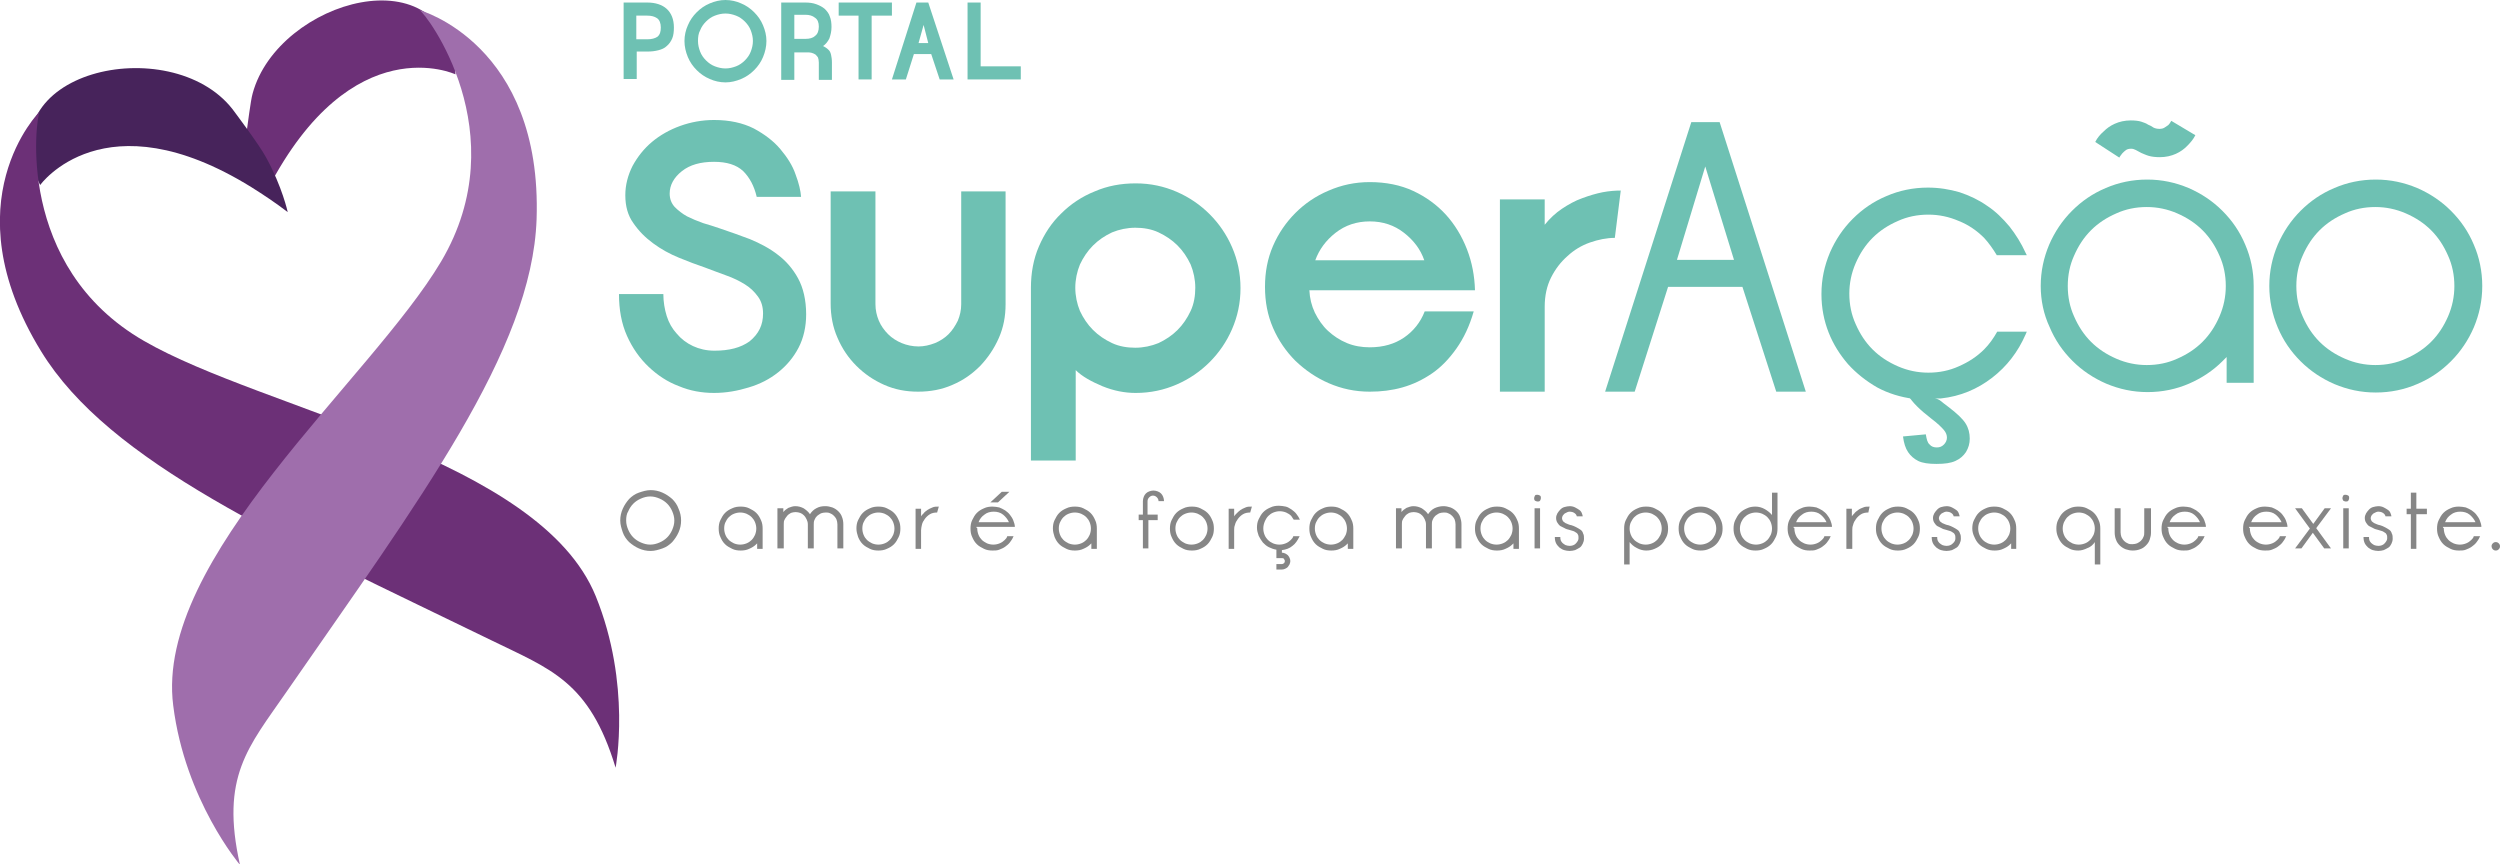<?xml version="1.0" encoding="utf-8"?>
<!-- Generator: Adobe Illustrator 21.0.0, SVG Export Plug-In . SVG Version: 6.00 Build 0)  -->
<svg version="1.1" id="Layer_1" xmlns="http://www.w3.org/2000/svg" xmlns:xlink="http://www.w3.org/1999/xlink" x="0px" y="0px"
	 width="591.7px" height="204.6px" viewBox="0 0 591.7 204.6" style="enable-background:new 0 0 591.7 204.6;" xml:space="preserve"
	>
<style type="text/css">
	.st0{fill:#6EC1B3;}
	.st1{fill:#6C3077;}
	.st2{fill:#47235B;}
	.st3{fill:#9F6EAC;}
	.st4{fill:#868686;}
</style>
<g id="XMLID_3_">
	<g id="XMLID_266_">
		<path id="XMLID_267_" class="st0" d="M147.5,0.6h5.7c1.9,0,3.5,0.5,4.6,1.5c1.1,1,1.7,2.5,1.7,4.4c0,1-0.1,1.9-0.4,2.6
			c-0.3,0.7-0.7,1.3-1.3,1.8c-0.5,0.5-1.2,0.8-2,1c-0.8,0.2-1.6,0.3-2.5,0.3h-2.6v6.5h-3.1V0.6z M156.4,6.5c0-1-0.3-1.8-0.9-2.2
			c-0.6-0.4-1.3-0.6-2.3-0.6h-2.6v5.6h2.6c1,0,1.8-0.2,2.4-0.6C156.2,8.2,156.4,7.5,156.4,6.5z"/>
		<path id="XMLID_270_" class="st0" d="M162,9.7c0-1.3,0.3-2.6,0.8-3.7c0.5-1.2,1.2-2.2,2.1-3.1c0.9-0.9,1.9-1.6,3.1-2.1
			c1.2-0.5,2.4-0.8,3.7-0.8s2.6,0.3,3.7,0.8c1.2,0.5,2.2,1.2,3.1,2.1c0.9,0.9,1.6,1.9,2.1,3.1c0.5,1.2,0.8,2.4,0.8,3.7
			c0,1.3-0.3,2.6-0.8,3.8c-0.5,1.2-1.2,2.2-2.1,3.1c-0.9,0.9-1.9,1.6-3.1,2.1c-1.2,0.5-2.4,0.8-3.7,0.8s-2.6-0.3-3.7-0.8
			c-1.2-0.5-2.2-1.2-3.1-2.1c-0.9-0.9-1.6-1.9-2.1-3.1C162.3,12.3,162,11,162,9.7z M165.2,9.7c0,0.9,0.2,1.7,0.5,2.5
			c0.3,0.8,0.8,1.5,1.4,2.1c0.6,0.6,1.3,1.1,2.1,1.4c0.8,0.3,1.6,0.5,2.5,0.5c0.9,0,1.7-0.2,2.5-0.5c0.8-0.3,1.5-0.8,2.1-1.4
			c0.6-0.6,1.1-1.3,1.4-2.1c0.3-0.8,0.5-1.6,0.5-2.5c0-0.9-0.2-1.7-0.5-2.5c-0.3-0.8-0.8-1.5-1.4-2.1c-0.6-0.6-1.3-1.1-2.1-1.4
			c-0.8-0.3-1.6-0.5-2.5-0.5c-0.9,0-1.7,0.2-2.5,0.5c-0.8,0.3-1.5,0.8-2.1,1.4c-0.6,0.6-1.1,1.3-1.4,2.1
			C165.3,7.9,165.2,8.8,165.2,9.7z"/>
		<path id="XMLID_273_" class="st0" d="M184.9,0.6h5.7c0.9,0,1.8,0.1,2.6,0.4c0.8,0.3,1.4,0.6,2,1.1c0.5,0.5,1,1.1,1.2,1.8
			c0.3,0.7,0.4,1.6,0.4,2.5c0,1-0.2,1.8-0.5,2.7c-0.4,0.8-0.9,1.4-1.5,1.8c0.2,0.1,0.4,0.2,0.7,0.4s0.5,0.4,0.7,0.6s0.4,0.6,0.5,1.1
			s0.2,1,0.2,1.8v4.1h-3.1v-4.1c0-0.5-0.1-0.9-0.2-1.2c-0.2-0.3-0.4-0.5-0.6-0.7c-0.3-0.2-0.6-0.3-0.9-0.4s-0.7-0.1-1-0.1H188v6.5
			h-3.1V0.6z M193.8,6.3c0-1-0.3-1.7-0.9-2.1c-0.6-0.5-1.4-0.7-2.2-0.7H188v5.7h2.6c1,0,1.8-0.2,2.3-0.7
			C193.5,8.1,193.8,7.3,193.8,6.3z"/>
		<path id="XMLID_276_" class="st0" d="M198.5,3.7V0.6h12.6v3.1h-4.8v15.1h-3.1V3.7H198.5z"/>
		<path id="XMLID_278_" class="st0" d="M225.7,18.8h-3.3l-2-6h-4.1l-1.9,6h-3.3l5.8-18.2h2.8L225.7,18.8z M217.4,10.2h2.3l-1.1-4.3
			L217.4,10.2z"/>
		<path id="XMLID_281_" class="st0" d="M241.6,15.7v3.1H229V0.6h3.1v15.1H241.6z"/>
	</g>
	<g id="XMLID_409_">
		<path id="XMLID_413_" class="st1" d="M107.8,17.6c0,0-24.4-11.4-44.4,27.1c-1.2,2.3-5.8-7-5.4-5.4c-0.1-2.6,0-5.4,0.4-8.3
			c0.2-1.2,0.9-7.2,1.4-8.9C65.8,0,106.1-11.7,107.8,17.6z"/>
		<path id="XMLID_412_" class="st2" d="M9.5,43.8c0,0,15.1-21.1,50,0.5c2.7,1.7,5.6,3.6,8.6,5.9c0,0-1.3-6-5.1-12.9
			c-1.6-3-7.4-10.7-8-11.5C40.4,7.2-3.8,16.6,9.5,43.8z"/>
		<path id="XMLID_411_" class="st1" d="M9.4,26.4c-0.9,1.4-5.9,36.7,24.7,54.3c28.4,16.4,93.6,27.8,106.9,60.4
			c8.5,20.9,4.7,40.6,4.7,40.6c-6.2-20.5-15.4-23.3-29.5-30.2C66.5,127.3,25.9,109.6,9.7,83.1C-12,47.7,9.4,26.4,9.4,26.4z"/>
		<path id="XMLID_410_" class="st3" d="M99.3,2.4c1.5,0.7,23.1,29.1,5.1,59.5C87.7,90,36.5,132,41,167c2.8,22.4,15.8,37.7,15.8,37.7
			c-4.7-20.9,2-27.9,10.9-40.8c31.5-45.5,58.2-80.9,59.3-112C128.4,10.4,99.3,2.4,99.3,2.4z"/>
	</g>
	<path id="XMLID_398_" class="st0" d="M180.6,74.2c0-1.6-0.4-2.9-1.2-4c-0.8-1.1-1.8-2.1-3.1-2.9c-1.3-0.8-2.7-1.5-4.4-2.1
		c-1.6-0.6-3.3-1.2-5.1-1.9c-1.8-0.6-3.9-1.4-6.1-2.3c-2.2-0.9-4.2-2-6.1-3.4c-1.9-1.4-3.4-2.9-4.7-4.8c-1.3-1.8-1.9-4-1.9-6.6
		c0-2.4,0.6-4.7,1.7-6.9c1.2-2.2,2.7-4.1,4.6-5.7c1.9-1.6,4.2-2.9,6.7-3.8c2.5-0.9,5.2-1.4,8-1.4c3.7,0,6.8,0.7,9.4,2
		c2.6,1.4,4.7,3,6.3,4.9c1.6,1.9,2.9,3.9,3.6,6c0.8,2.1,1.2,3.9,1.3,5.3h-10.5c-0.6-2.6-1.7-4.6-3.2-6.1c-1.6-1.5-3.9-2.2-6.9-2.2
		c-3.2,0-5.7,0.7-7.6,2.2c-1.9,1.5-2.9,3.3-2.9,5.3c0,1.3,0.4,2.3,1.2,3.2c0.8,0.8,1.8,1.6,2.9,2.2c1.2,0.6,2.4,1.1,3.8,1.6
		c1.4,0.4,2.6,0.8,3.8,1.2c2.4,0.8,4.9,1.7,7.3,2.6c2.4,1,4.7,2.2,6.6,3.7c2,1.5,3.6,3.4,4.8,5.6c1.2,2.2,1.9,5.1,1.9,8.5
		c0,2.9-0.6,5.6-1.8,7.9c-1.2,2.3-2.8,4.2-4.8,5.8c-2,1.6-4.3,2.8-7,3.6c-2.6,0.8-5.3,1.3-8.2,1.3c-2.9,0-5.7-0.5-8.3-1.6
		c-2.7-1-5.1-2.6-7.2-4.6c-2.1-2-3.8-4.4-5.1-7.3c-1.3-2.9-1.9-6.2-1.9-9.9H157c0,1.8,0.3,3.6,0.8,5.2c0.5,1.6,1.3,3,2.4,4.2
		c1,1.2,2.3,2.2,3.8,2.9c1.5,0.7,3.2,1.1,5.1,1.1c3.5,0,6.2-0.7,8.3-2.2C179.6,79,180.6,76.9,180.6,74.2z"/>
	<path id="XMLID_396_" class="st0" d="M227.4,45.3h10.6V72c0,2.9-0.5,5.5-1.6,8c-1.1,2.5-2.6,4.7-4.4,6.6c-1.9,1.9-4,3.4-6.6,4.5
		c-2.5,1.1-5.2,1.6-8.1,1.6c-2.9,0-5.5-0.5-8-1.6c-2.5-1.1-4.7-2.6-6.6-4.5c-1.9-1.9-3.4-4.1-4.5-6.7c-1.1-2.5-1.6-5.2-1.6-8.1V45.3
		h10.6V72c0,1.4,0.3,2.7,0.8,3.9c0.5,1.2,1.3,2.3,2.2,3.2c0.9,0.9,2,1.6,3.2,2.1c1.2,0.5,2.6,0.8,4,0.8c1.3,0,2.6-0.3,3.9-0.8
		c1.2-0.5,2.3-1.2,3.2-2.1c0.9-0.9,1.6-2,2.2-3.2c0.5-1.2,0.8-2.5,0.8-3.9V45.3z"/>
	<path id="XMLID_393_" class="st0" d="M244,68.1c0-3.5,0.6-6.8,1.9-9.8c1.3-3,3-5.6,5.3-7.8c2.2-2.2,4.9-4,7.9-5.2
		c3-1.3,6.2-1.9,9.7-1.9c3.5,0,6.7,0.7,9.7,2c3,1.3,5.6,3.1,7.8,5.3c2.2,2.2,4,4.8,5.3,7.8c1.3,3,2,6.2,2,9.7c0,3.5-0.7,6.7-2,9.7
		c-1.3,3-3.1,5.6-5.3,7.8c-2.2,2.2-4.8,4-7.8,5.3c-3,1.3-6.2,2-9.7,2c-2.6,0-5.2-0.5-7.9-1.6c-2.6-1.1-4.8-2.3-6.3-3.8V109H244V68.1
		z M254.5,68.1c0,1.9,0.4,3.8,1.1,5.5c0.8,1.7,1.8,3.2,3.1,4.5c1.3,1.3,2.8,2.3,4.5,3.1c1.7,0.8,3.6,1.1,5.5,1.1
		c1.9,0,3.8-0.4,5.5-1.1c1.7-0.8,3.2-1.8,4.5-3.1c1.3-1.3,2.3-2.8,3.1-4.5c0.8-1.7,1.1-3.6,1.1-5.5c0-1.9-0.4-3.8-1.1-5.5
		c-0.8-1.7-1.8-3.2-3.1-4.5c-1.3-1.3-2.8-2.3-4.5-3.1c-1.7-0.8-3.6-1.1-5.5-1.1c-1.9,0-3.8,0.4-5.5,1.1c-1.7,0.8-3.2,1.8-4.5,3.1
		c-1.3,1.3-2.3,2.8-3.1,4.5C254.9,64.3,254.5,66.2,254.5,68.1z"/>
	<path id="XMLID_390_" class="st0" d="M309.9,68.7c0.1,1.9,0.5,3.6,1.3,5.3c0.8,1.6,1.8,3.1,3.1,4.3c1.3,1.2,2.8,2.2,4.5,2.9
		c1.7,0.7,3.5,1,5.4,1c3.2,0,5.9-0.8,8.1-2.3c2.2-1.5,3.9-3.6,4.9-6.2h11.6c-1,3.5-2.4,6.4-4.1,8.8c-1.7,2.4-3.6,4.4-5.8,5.9
		c-2.2,1.5-4.5,2.6-7,3.3c-2.5,0.7-5,1-7.7,1c-3.5,0-6.7-0.7-9.7-2c-3-1.3-5.6-3.1-7.9-5.3c-2.2-2.2-4-4.8-5.3-7.8
		c-1.3-3-1.9-6.2-1.9-9.7s0.6-6.7,1.9-9.7c1.3-3,3.1-5.6,5.3-7.8c2.2-2.2,4.8-4,7.9-5.3c3-1.3,6.2-2,9.7-2c3.8,0,7.3,0.7,10.3,2.1
		c3,1.4,5.6,3.3,7.7,5.6c2.1,2.3,3.8,5.1,5,8.2c1.2,3.1,1.8,6.3,1.9,9.7H309.9z M337.1,61.6c-0.9-2.6-2.5-4.7-4.8-6.5
		c-2.3-1.8-5-2.7-8.1-2.7c-3.1,0-5.8,0.9-8.1,2.7c-2.3,1.8-3.9,4-4.8,6.5H337.1z"/>
	<path id="XMLID_388_" class="st0" d="M382.2,56.3c-1.9,0-3.9,0.4-5.9,1.1c-2,0.7-3.8,1.8-5.3,3.2c-1.6,1.4-2.9,3.1-3.9,5.1
		c-1,2-1.5,4.3-1.5,6.9v20.1H355V47.2h10.6v6c1.2-1.5,2.6-2.8,4.1-3.8c1.5-1,3.1-1.9,4.8-2.5c1.6-0.6,3.3-1.1,4.8-1.4
		c1.6-0.3,3-0.4,4.3-0.4L382.2,56.3z"/>
	<path id="XMLID_385_" class="st0" d="M427.4,92.7h-7l-8-24.8h-17.6l-7.9,24.8h-7l20.4-63.8h6.7L427.4,92.7z M403.6,39.4l-6.7,22.1
		h13.5L403.6,39.4z"/>
	<path id="XMLID_381_" class="st0" d="M483,67.7c0-3.5,0.7-6.7,2-9.8c1.3-3,3.1-5.7,5.4-8c2.3-2.3,4.9-4.1,8-5.4c3-1.3,6.3-2,9.8-2
		c3.5,0,6.7,0.7,9.8,2c3,1.3,5.7,3.1,8,5.4c2.3,2.3,4.1,4.9,5.4,8c1.3,3,2,6.3,2,9.8v22.9h-6.4v-6.1l-1,1c-2.2,2.2-4.9,4-7.9,5.3
		c-3,1.3-6.3,2-9.8,2c-3.5,0-6.7-0.7-9.8-2c-3-1.3-5.7-3.1-8-5.4c-2.3-2.3-4.1-4.9-5.4-8C483.7,74.4,483,71.1,483,67.7z M489.4,67.7
		c0,2.6,0.5,5,1.5,7.2c1,2.3,2.3,4.3,4,6c1.7,1.7,3.7,3,6,4c2.3,1,4.7,1.5,7.2,1.5c2.6,0,5-0.5,7.2-1.5c2.3-1,4.3-2.3,6-4
		c1.7-1.7,3-3.7,4-6c1-2.3,1.5-4.7,1.5-7.2c0-2.6-0.5-5-1.5-7.2c-1-2.3-2.3-4.3-4-6c-1.7-1.7-3.7-3-6-4c-2.3-1-4.7-1.5-7.2-1.5
		c-2.6,0-5,0.5-7.2,1.5c-2.3,1-4.3,2.3-6,4c-1.7,1.7-3,3.7-4,6C489.9,62.7,489.4,65.1,489.4,67.7z M495.9,33.6c0.5-1,1.2-1.8,2-2.5
		c0.7-0.7,1.5-1.3,2.6-1.8c1.1-0.5,2.4-0.8,3.8-0.8c1,0,1.9,0.1,2.5,0.3c0.6,0.2,1.2,0.4,1.6,0.7c0.5,0.2,0.9,0.4,1.3,0.7
		c0.4,0.2,0.9,0.3,1.4,0.3c0.5,0,0.9-0.1,1.2-0.3c0.3-0.2,0.6-0.4,0.9-0.6c0.2-0.2,0.5-0.6,0.7-1l5.7,3.4c-0.5,1-1.2,1.8-2,2.6
		c-0.7,0.7-1.5,1.3-2.6,1.8c-1.1,0.5-2.4,0.8-3.8,0.8c-1,0-1.9-0.1-2.6-0.3c-0.7-0.2-1.3-0.5-1.8-0.7c-0.5-0.3-1-0.5-1.3-0.7
		c-0.4-0.2-0.7-0.3-1.1-0.3c-0.5,0-0.9,0.1-1.2,0.3c-0.3,0.2-0.6,0.5-0.9,0.8c-0.2,0.3-0.5,0.6-0.7,1L495.9,33.6z"/>
	<path id="XMLID_378_" class="st0" d="M537.1,67.7c0-3.5,0.7-6.7,2-9.8c1.3-3,3.1-5.7,5.4-8c2.3-2.3,4.9-4.1,8-5.4
		c3-1.3,6.3-2,9.8-2s6.7,0.7,9.8,2c3,1.3,5.7,3.1,8,5.4c2.3,2.3,4.1,4.9,5.4,8c1.3,3,2,6.3,2,9.8s-0.7,6.7-2,9.8
		c-1.3,3-3.1,5.7-5.4,8c-2.3,2.3-4.9,4.1-8,5.4c-3,1.3-6.3,2-9.8,2s-6.7-0.7-9.8-2c-3-1.3-5.7-3.1-8-5.4c-2.3-2.3-4.1-4.9-5.4-8
		C537.8,74.4,537.1,71.1,537.1,67.7z M543.5,67.7c0,2.6,0.5,5,1.5,7.2c1,2.3,2.3,4.3,4,6c1.7,1.7,3.7,3,6,4c2.3,1,4.7,1.5,7.2,1.5
		c2.6,0,5-0.5,7.2-1.5c2.3-1,4.3-2.3,6-4c1.7-1.7,3-3.7,4-6c1-2.3,1.5-4.7,1.5-7.2c0-2.6-0.5-5-1.5-7.2c-1-2.3-2.3-4.3-4-6
		c-1.7-1.7-3.7-3-6-4c-2.3-1-4.7-1.5-7.2-1.5c-2.6,0-5,0.5-7.2,1.5c-2.3,1-4.3,2.3-6,4c-1.7,1.7-3,3.7-4,6
		C544,62.7,543.5,65.1,543.5,67.7z"/>
	<g id="XMLID_369_">
		<path id="XMLID_377_" class="st0" d="M452.9,94.4c-3.1-0.4-6-1.3-8.6-2.7c-2.6-1.5-4.9-3.3-6.9-5.5c-1.9-2.2-3.5-4.7-4.6-7.5
			c-1.1-2.8-1.7-5.8-1.7-9.1c0-3.5,0.7-6.7,2-9.8c1.3-3,3.1-5.7,5.4-8c2.3-2.3,4.9-4.1,8-5.4c3-1.3,6.3-2,9.8-2
			c2.6,0,5.1,0.4,7.5,1.1c2.4,0.8,4.5,1.8,6.5,3.2c2,1.3,3.7,3,5.3,4.9c1.5,1.9,2.8,4,3.8,6.2l0.3,0.6h-7.1c-0.9-1.5-1.9-2.9-3-4.1
			c-1.7-1.7-3.7-3.1-6-4c-2.3-1-4.7-1.5-7.2-1.5c-2.6,0-5,0.5-7.2,1.5c-2.3,1-4.3,2.3-6,4c-1.7,1.7-3,3.7-4,6
			c-1,2.3-1.5,4.7-1.5,7.2c0,2.6,0.5,5,1.5,7.2c1,2.3,2.3,4.3,4,6c1.7,1.7,3.7,3,6,4c2.3,1,4.7,1.5,7.2,1.5c2.6,0,5-0.5,7.2-1.5
			c2.3-1,4.3-2.3,6-4c1.2-1.2,2.2-2.6,3.1-4.2h7l-0.3,0.7c-1.8,4.1-4.4,7.5-7.9,10.2c-3.5,2.7-7.5,4.4-12.1,4.9"/>
		<g id="XMLID_370_">
			<g>
				<path id="XMLID_17_" class="st0" d="M456.9,93.6c0.5,0.5,2,0.9,2.3,1.2c0.4,0.3,1.1,0.9,2.2,1.7c1.8,1.4,3.1,2.6,3.8,3.7
					c0.7,1.1,1,2.3,1,3.6c0,1.2-0.3,2.2-0.9,3.2c-0.6,0.9-1.4,1.6-2.5,2.1c-1.1,0.5-2.5,0.7-4.5,0.7c-1.8,0-3.3-0.2-4.3-0.7
					c-1-0.5-1.8-1.2-2.4-2.1s-1-2.1-1.2-3.7l5.4-0.5c0.2,1.2,0.4,2,0.9,2.4c0.4,0.5,1,0.7,1.7,0.7c0.7,0,1.2-0.2,1.7-0.7
					c0.4-0.4,0.7-1,0.7-1.6c0-0.6-0.2-1.2-0.7-1.8s-1.5-1.6-3.1-2.8c-2.6-2-4.4-3.8-5.3-5.3c-0.9-1.5-1.5-3.1-1.7-4.8L456.9,93.6z"
					/>
			</g>
		</g>
	</g>
	<g id="XMLID_172_">
		<path id="XMLID_173_" class="st4" d="M146.8,123.2c0-1,0.2-1.9,0.6-2.8s0.9-1.6,1.5-2.3c0.6-0.6,1.4-1.2,2.3-1.5s1.8-0.6,2.8-0.6
			c1,0,1.9,0.2,2.8,0.6s1.6,0.9,2.3,1.5c0.6,0.6,1.2,1.4,1.5,2.3c0.4,0.9,0.6,1.8,0.6,2.8c0,1-0.2,1.9-0.6,2.8
			c-0.4,0.9-0.9,1.6-1.5,2.3c-0.6,0.6-1.4,1.2-2.3,1.5s-1.8,0.6-2.8,0.6c-1,0-1.9-0.2-2.8-0.6s-1.6-0.9-2.3-1.5
			c-0.6-0.6-1.2-1.4-1.5-2.3S146.8,124.2,146.8,123.2z M148.2,123.2c0,0.8,0.2,1.5,0.5,2.2c0.3,0.7,0.7,1.3,1.2,1.8
			c0.5,0.5,1.1,0.9,1.8,1.2c0.7,0.3,1.4,0.5,2.2,0.5c0.8,0,1.5-0.2,2.2-0.5c0.7-0.3,1.3-0.7,1.8-1.2c0.5-0.5,0.9-1.1,1.2-1.8
			c0.3-0.7,0.5-1.4,0.5-2.2c0-0.8-0.2-1.5-0.5-2.2c-0.3-0.7-0.7-1.3-1.2-1.8c-0.5-0.5-1.1-0.9-1.8-1.2c-0.7-0.3-1.4-0.5-2.2-0.5
			c-0.8,0-1.5,0.2-2.2,0.5c-0.7,0.3-1.3,0.7-1.8,1.2c-0.5,0.5-0.9,1.1-1.2,1.8C148.3,121.6,148.2,122.4,148.2,123.2z"/>
		<path id="XMLID_176_" class="st4" d="M170.1,125.1c0-0.7,0.1-1.4,0.4-2c0.3-0.6,0.6-1.2,1.1-1.7c0.5-0.5,1-0.8,1.7-1.1
			c0.6-0.3,1.3-0.4,2-0.4c0.7,0,1.4,0.1,2,0.4c0.6,0.3,1.2,0.6,1.7,1.1c0.5,0.5,0.8,1,1.1,1.7c0.3,0.6,0.4,1.3,0.4,2v4.8h-1.3v-1.3
			l-0.2,0.2c-0.5,0.5-1,0.8-1.7,1.1c-0.6,0.3-1.3,0.4-2,0.4c-0.7,0-1.4-0.1-2-0.4c-0.6-0.3-1.2-0.6-1.7-1.1c-0.5-0.5-0.8-1-1.1-1.7
			C170.2,126.5,170.1,125.8,170.1,125.1z M171.4,125.1c0,0.5,0.1,1,0.3,1.5c0.2,0.5,0.5,0.9,0.8,1.2s0.8,0.6,1.2,0.8
			c0.5,0.2,1,0.3,1.5,0.3c0.5,0,1-0.1,1.5-0.3c0.5-0.2,0.9-0.5,1.2-0.8c0.4-0.4,0.6-0.8,0.8-1.2c0.2-0.5,0.3-1,0.3-1.5
			c0-0.5-0.1-1-0.3-1.5c-0.2-0.5-0.5-0.9-0.8-1.2c-0.4-0.4-0.8-0.6-1.2-0.8c-0.5-0.2-1-0.3-1.5-0.3c-0.5,0-1,0.1-1.5,0.3
			c-0.5,0.2-0.9,0.5-1.2,0.8c-0.4,0.4-0.6,0.8-0.8,1.2C171.5,124,171.4,124.5,171.4,125.1z"/>
		<path id="XMLID_180_" class="st4" d="M184,120.3h1.4v0.9c0.3-0.4,0.7-0.7,1.2-1c0.5-0.2,1.1-0.4,1.6-0.4c0.8,0,1.4,0.2,2,0.5
			c0.6,0.4,1.1,0.8,1.5,1.4c0.4-0.6,0.9-1.1,1.5-1.4c0.7-0.4,1.4-0.5,2.1-0.5c0.6,0,1.1,0.1,1.7,0.3c0.5,0.2,1,0.5,1.4,0.9
			c0.4,0.4,0.7,0.8,0.9,1.4c0.2,0.5,0.3,1.1,0.3,1.7v5.7h-1.4v-5.7c0-0.4-0.1-0.8-0.2-1.1s-0.4-0.7-0.6-0.9
			c-0.3-0.3-0.6-0.5-0.9-0.6c-0.4-0.2-0.7-0.2-1.1-0.2c-0.4,0-0.8,0.1-1.1,0.2c-0.3,0.2-0.7,0.4-0.9,0.6c-0.3,0.3-0.5,0.6-0.6,0.9
			c-0.2,0.4-0.2,0.7-0.2,1.1v5.7h-1.4v-5.7c0-0.4-0.1-0.8-0.3-1.2c-0.2-0.4-0.4-0.7-0.6-0.9c-0.3-0.3-0.6-0.5-0.9-0.6
			c-0.3-0.1-0.7-0.2-1.1-0.2s-0.8,0.1-1.1,0.2c-0.3,0.2-0.7,0.4-0.9,0.7s-0.5,0.6-0.6,0.9c-0.2,0.3-0.2,0.7-0.2,1.1v5.7H184V120.3z"
			/>
		<path id="XMLID_185_" class="st4" d="M202.7,125.1c0-0.7,0.1-1.4,0.4-2c0.3-0.6,0.6-1.2,1.1-1.7c0.5-0.5,1-0.8,1.7-1.1
			c0.6-0.3,1.3-0.4,2-0.4c0.7,0,1.4,0.1,2,0.4c0.6,0.3,1.2,0.6,1.7,1.1c0.5,0.5,0.8,1,1.1,1.7c0.3,0.6,0.4,1.3,0.4,2
			c0,0.7-0.1,1.4-0.4,2c-0.3,0.6-0.6,1.2-1.1,1.7c-0.5,0.5-1,0.8-1.7,1.1c-0.6,0.3-1.3,0.4-2,0.4c-0.7,0-1.4-0.1-2-0.4
			c-0.6-0.3-1.2-0.6-1.7-1.1c-0.5-0.5-0.8-1-1.1-1.7C202.9,126.5,202.7,125.8,202.7,125.1z M204.1,125.1c0,0.5,0.1,1,0.3,1.5
			c0.2,0.5,0.5,0.9,0.8,1.2s0.8,0.6,1.2,0.8c0.5,0.2,1,0.3,1.5,0.3c0.5,0,1-0.1,1.5-0.3c0.5-0.2,0.9-0.5,1.2-0.8
			c0.4-0.4,0.6-0.8,0.8-1.2c0.2-0.5,0.3-1,0.3-1.5c0-0.5-0.1-1-0.3-1.5c-0.2-0.5-0.5-0.9-0.8-1.2c-0.4-0.4-0.8-0.6-1.2-0.8
			c-0.5-0.2-1-0.3-1.5-0.3c-0.5,0-1,0.1-1.5,0.3c-0.5,0.2-0.9,0.5-1.2,0.8c-0.4,0.4-0.6,0.8-0.8,1.2
			C204.2,124,204.1,124.5,204.1,125.1z"/>
		<path id="XMLID_188_" class="st4" d="M221.8,121.3c-0.6,0-1.2,0.1-1.7,0.4c-0.5,0.3-0.9,0.7-1.2,1.1c-0.3,0.4-0.6,0.9-0.7,1.4
			s-0.2,0.9-0.2,1.3v4.4h-1.3v-9.5h1.3v1.8c0.1-0.2,0.3-0.4,0.6-0.7c0.2-0.3,0.5-0.5,0.9-0.8c0.3-0.2,0.7-0.4,1.2-0.6
			c0.4-0.2,0.9-0.2,1.5-0.2L221.8,121.3z"/>
		<path id="XMLID_190_" class="st4" d="M231.3,125.1c0,0.5,0.1,1,0.3,1.5c0.2,0.5,0.5,0.9,0.8,1.2s0.8,0.6,1.2,0.8
			c0.5,0.2,1,0.3,1.5,0.3c0.5,0,1-0.1,1.5-0.3c0.5-0.2,0.9-0.5,1.2-0.8c0.3-0.3,0.5-0.5,0.6-0.9h1.5l-0.1,0.2
			c-0.2,0.5-0.5,0.9-0.8,1.3c-0.3,0.4-0.7,0.7-1.1,1c-0.4,0.3-0.9,0.5-1.4,0.7c-0.5,0.2-1,0.2-1.6,0.2c-0.7,0-1.4-0.1-2-0.4
			c-0.6-0.3-1.2-0.6-1.7-1.1c-0.5-0.5-0.8-1-1.1-1.7c-0.3-0.6-0.4-1.3-0.4-2c0-0.7,0.1-1.4,0.4-2c0.3-0.6,0.6-1.2,1.1-1.7
			c0.5-0.5,1-0.8,1.7-1.1c0.6-0.3,1.3-0.4,2-0.4c0.5,0,1.1,0.1,1.6,0.2c0.5,0.2,0.9,0.4,1.4,0.7c0.4,0.3,0.8,0.6,1.1,1
			c0.3,0.4,0.6,0.8,0.8,1.3c0.2,0.5,0.4,1.1,0.4,1.6h-9.1c0,0.1,0,0.1,0,0.2C231.3,124.9,231.3,125,231.3,125.1z M238.8,123.6
			c-0.3-0.7-0.8-1.3-1.4-1.8c-0.6-0.5-1.4-0.7-2.2-0.7c-0.8,0-1.6,0.2-2.2,0.7c-0.6,0.4-1.1,1-1.4,1.8H238.8z M236.2,118.9h-1.8
			l2.7-2.5h1.8L236.2,118.9z"/>
		<path id="XMLID_194_" class="st4" d="M249.2,125.1c0-0.7,0.1-1.4,0.4-2c0.3-0.6,0.6-1.2,1.1-1.7c0.5-0.5,1-0.8,1.7-1.1
			c0.6-0.3,1.3-0.4,2-0.4c0.7,0,1.4,0.1,2,0.4c0.6,0.3,1.2,0.6,1.7,1.1c0.5,0.5,0.8,1,1.1,1.7c0.3,0.6,0.4,1.3,0.4,2v4.8h-1.3v-1.3
			l-0.2,0.2c-0.5,0.5-1,0.8-1.7,1.1c-0.6,0.3-1.3,0.4-2,0.4c-0.7,0-1.4-0.1-2-0.4c-0.6-0.3-1.2-0.6-1.7-1.1c-0.5-0.5-0.8-1-1.1-1.7
			C249.4,126.5,249.2,125.8,249.2,125.1z M250.6,125.1c0,0.5,0.1,1,0.3,1.5c0.2,0.5,0.5,0.9,0.8,1.2s0.8,0.6,1.2,0.8
			c0.5,0.2,1,0.3,1.5,0.3c0.5,0,1-0.1,1.5-0.3c0.5-0.2,0.9-0.5,1.2-0.8c0.4-0.4,0.6-0.8,0.8-1.2c0.2-0.5,0.3-1,0.3-1.5
			c0-0.5-0.1-1-0.3-1.5c-0.2-0.5-0.5-0.9-0.8-1.2c-0.4-0.4-0.8-0.6-1.2-0.8c-0.5-0.2-1-0.3-1.5-0.3c-0.5,0-1,0.1-1.5,0.3
			c-0.5,0.2-0.9,0.5-1.2,0.8c-0.4,0.4-0.6,0.8-0.8,1.2C250.7,124,250.6,124.5,250.6,125.1z"/>
		<path id="XMLID_197_" class="st4" d="M271.8,123.1v6.7h-1.3v-6.7h-1v-1.3h1v-3.2c0-0.4,0.1-0.7,0.2-1s0.3-0.6,0.5-0.8
			c0.2-0.2,0.5-0.4,0.8-0.5c0.3-0.1,0.6-0.2,1-0.2c0.4,0,0.7,0.1,1,0.2c0.3,0.1,0.6,0.3,0.8,0.5c0.2,0.2,0.4,0.5,0.5,0.8
			c0.1,0.3,0.2,0.6,0.2,1h-1.3c0-0.3-0.1-0.6-0.4-0.9c-0.2-0.2-0.5-0.4-0.9-0.4c-0.3,0-0.6,0.1-0.9,0.4c-0.2,0.2-0.4,0.5-0.4,0.9
			v3.2h2.4v1.3H271.8z"/>
		<path id="XMLID_199_" class="st4" d="M276.9,125.1c0-0.7,0.1-1.4,0.4-2c0.3-0.6,0.6-1.2,1.1-1.7c0.5-0.5,1-0.8,1.7-1.1
			c0.6-0.3,1.3-0.4,2-0.4c0.7,0,1.4,0.1,2,0.4c0.6,0.3,1.2,0.6,1.7,1.1c0.5,0.5,0.8,1,1.1,1.7c0.3,0.6,0.4,1.3,0.4,2
			c0,0.7-0.1,1.4-0.4,2c-0.3,0.6-0.6,1.2-1.1,1.7c-0.5,0.5-1,0.8-1.7,1.1c-0.6,0.3-1.3,0.4-2,0.4c-0.7,0-1.4-0.1-2-0.4
			c-0.6-0.3-1.2-0.6-1.7-1.1c-0.5-0.5-0.8-1-1.1-1.7C277,126.5,276.9,125.8,276.9,125.1z M278.2,125.1c0,0.5,0.1,1,0.3,1.5
			c0.2,0.5,0.5,0.9,0.8,1.2s0.8,0.6,1.2,0.8c0.5,0.2,1,0.3,1.5,0.3c0.5,0,1-0.1,1.5-0.3c0.5-0.2,0.9-0.5,1.2-0.8
			c0.4-0.4,0.6-0.8,0.8-1.2c0.2-0.5,0.3-1,0.3-1.5c0-0.5-0.1-1-0.3-1.5c-0.2-0.5-0.5-0.9-0.8-1.2c-0.4-0.4-0.8-0.6-1.2-0.8
			c-0.5-0.2-1-0.3-1.5-0.3c-0.5,0-1,0.1-1.5,0.3c-0.5,0.2-0.9,0.5-1.2,0.8c-0.4,0.4-0.6,0.8-0.8,1.2
			C278.3,124,278.2,124.5,278.2,125.1z"/>
		<path id="XMLID_202_" class="st4" d="M295.9,121.3c-0.6,0-1.2,0.1-1.7,0.4c-0.5,0.3-0.9,0.7-1.2,1.1c-0.3,0.4-0.6,0.9-0.7,1.4
			c-0.2,0.5-0.2,0.9-0.2,1.3v4.4h-1.3v-9.5h1.3v1.8c0.1-0.2,0.3-0.4,0.6-0.7s0.5-0.5,0.9-0.8c0.3-0.2,0.7-0.4,1.2-0.6
			c0.4-0.2,0.9-0.2,1.5-0.2L295.9,121.3z"/>
		<path id="XMLID_204_" class="st4" d="M299,125.1c0,0.5,0.1,1,0.3,1.5c0.2,0.5,0.5,0.9,0.8,1.2c0.4,0.4,0.8,0.6,1.2,0.8
			c0.5,0.2,1,0.3,1.5,0.3s1-0.1,1.5-0.3c0.5-0.2,0.9-0.5,1.2-0.8c0.3-0.3,0.5-0.5,0.6-0.9h1.5l-0.1,0.2c-0.4,0.8-0.9,1.6-1.6,2.1
			c-0.7,0.6-1.6,0.9-2.5,1v0.6c0.3,0,0.5,0.1,0.8,0.2c0.2,0.1,0.5,0.3,0.6,0.4c0.2,0.2,0.3,0.4,0.4,0.6c0.1,0.2,0.2,0.5,0.2,0.8
			s-0.1,0.5-0.2,0.8c-0.1,0.2-0.3,0.4-0.4,0.6c-0.2,0.2-0.4,0.3-0.6,0.4c-0.2,0.1-0.5,0.2-0.8,0.2h-1.3v-1.3h1.3
			c0.2,0,0.3-0.1,0.5-0.2c0.1-0.1,0.2-0.3,0.2-0.5c0-0.2-0.1-0.3-0.2-0.5s-0.3-0.2-0.5-0.2h-1.3v-2c-0.6-0.1-1.2-0.3-1.8-0.6
			s-1-0.7-1.4-1.1c-0.4-0.5-0.7-1-1-1.6c-0.2-0.6-0.4-1.2-0.4-1.9c0-0.7,0.1-1.4,0.4-2c0.3-0.6,0.6-1.2,1.1-1.7
			c0.5-0.5,1-0.8,1.7-1.1c0.6-0.3,1.3-0.4,2-0.4c0.5,0,1.1,0.1,1.6,0.2s0.9,0.4,1.4,0.7c0.4,0.3,0.8,0.6,1.1,1
			c0.3,0.4,0.6,0.8,0.8,1.3l0.1,0.1h-1.5c-0.2-0.3-0.4-0.6-0.6-0.9c-0.4-0.4-0.8-0.6-1.2-0.8c-0.5-0.2-1-0.3-1.5-0.3s-1,0.1-1.5,0.3
			c-0.5,0.2-0.9,0.5-1.2,0.8c-0.4,0.4-0.6,0.8-0.8,1.2C299.1,124,299,124.5,299,125.1z"/>
		<path id="XMLID_206_" class="st4" d="M309.9,125.1c0-0.7,0.1-1.4,0.4-2c0.3-0.6,0.6-1.2,1.1-1.7c0.5-0.5,1-0.8,1.7-1.1
			c0.6-0.3,1.3-0.4,2-0.4c0.7,0,1.4,0.1,2,0.4c0.6,0.3,1.2,0.6,1.7,1.1c0.5,0.5,0.8,1,1.1,1.7c0.3,0.6,0.4,1.3,0.4,2v4.8H319v-1.3
			l-0.2,0.2c-0.5,0.5-1,0.8-1.7,1.1c-0.6,0.3-1.3,0.4-2,0.4c-0.7,0-1.4-0.1-2-0.4c-0.6-0.3-1.2-0.6-1.7-1.1c-0.5-0.5-0.8-1-1.1-1.7
			C310,126.5,309.9,125.8,309.9,125.1z M311.2,125.1c0,0.5,0.1,1,0.3,1.5c0.2,0.5,0.5,0.9,0.8,1.2c0.4,0.4,0.8,0.6,1.2,0.8
			c0.5,0.2,1,0.3,1.5,0.3s1-0.1,1.5-0.3c0.5-0.2,0.9-0.5,1.2-0.8s0.6-0.8,0.8-1.2c0.2-0.5,0.3-1,0.3-1.5c0-0.5-0.1-1-0.3-1.5
			c-0.2-0.5-0.5-0.9-0.8-1.2c-0.4-0.4-0.8-0.6-1.2-0.8c-0.5-0.2-1-0.3-1.5-0.3s-1,0.1-1.5,0.3c-0.5,0.2-0.9,0.5-1.2,0.8
			c-0.4,0.4-0.6,0.8-0.8,1.2C311.3,124,311.2,124.5,311.2,125.1z"/>
		<path id="XMLID_209_" class="st4" d="M330.3,120.3h1.4v0.9c0.3-0.4,0.7-0.7,1.2-1c0.5-0.2,1.1-0.4,1.6-0.4c0.8,0,1.4,0.2,2,0.5
			c0.6,0.4,1.1,0.8,1.5,1.4c0.4-0.6,0.9-1.1,1.5-1.4s1.4-0.5,2.1-0.5c0.6,0,1.1,0.1,1.7,0.3c0.5,0.2,1,0.5,1.4,0.9
			c0.4,0.4,0.7,0.8,0.9,1.4s0.3,1.1,0.3,1.7v5.7h-1.4v-5.7c0-0.4-0.1-0.8-0.2-1.1s-0.4-0.7-0.6-0.9c-0.3-0.3-0.6-0.5-0.9-0.6
			c-0.4-0.2-0.7-0.2-1.1-0.2c-0.4,0-0.8,0.1-1.1,0.2c-0.3,0.2-0.7,0.4-0.9,0.6c-0.3,0.3-0.5,0.6-0.6,0.9c-0.2,0.4-0.2,0.7-0.2,1.1
			v5.7h-1.4v-5.7c0-0.4-0.1-0.8-0.3-1.2c-0.2-0.4-0.4-0.7-0.6-0.9c-0.3-0.3-0.6-0.5-0.9-0.6s-0.7-0.2-1.1-0.2s-0.8,0.1-1.1,0.2
			c-0.3,0.2-0.7,0.4-0.9,0.7s-0.5,0.6-0.6,0.9c-0.2,0.3-0.2,0.7-0.2,1.1v5.7h-1.4V120.3z"/>
		<path id="XMLID_211_" class="st4" d="M349.1,125.1c0-0.7,0.1-1.4,0.4-2c0.3-0.6,0.6-1.2,1.1-1.7c0.5-0.5,1-0.8,1.7-1.1
			c0.6-0.3,1.3-0.4,2-0.4c0.7,0,1.4,0.1,2,0.4c0.6,0.3,1.2,0.6,1.7,1.1c0.5,0.5,0.8,1,1.1,1.7c0.3,0.6,0.4,1.3,0.4,2v4.8h-1.3v-1.3
			l-0.2,0.2c-0.5,0.5-1,0.8-1.7,1.1c-0.6,0.3-1.3,0.4-2,0.4c-0.7,0-1.4-0.1-2-0.4c-0.6-0.3-1.2-0.6-1.7-1.1c-0.5-0.5-0.8-1-1.1-1.7
			C349.2,126.5,349.1,125.8,349.1,125.1z M350.4,125.1c0,0.5,0.1,1,0.3,1.5c0.2,0.5,0.5,0.9,0.8,1.2c0.4,0.4,0.8,0.6,1.2,0.8
			c0.5,0.2,1,0.3,1.5,0.3s1-0.1,1.5-0.3c0.5-0.2,0.9-0.5,1.2-0.8s0.6-0.8,0.8-1.2c0.2-0.5,0.3-1,0.3-1.5c0-0.5-0.1-1-0.3-1.5
			c-0.2-0.5-0.5-0.9-0.8-1.2c-0.4-0.4-0.8-0.6-1.2-0.8c-0.5-0.2-1-0.3-1.5-0.3s-1,0.1-1.5,0.3c-0.5,0.2-0.9,0.5-1.2,0.8
			c-0.4,0.4-0.6,0.8-0.8,1.2C350.5,124,350.4,124.5,350.4,125.1z"/>
		<path id="XMLID_214_" class="st4" d="M363.1,117.9c0-0.2,0.1-0.4,0.2-0.6s0.3-0.2,0.6-0.2c0.2,0,0.4,0.1,0.6,0.2
			c0.2,0.2,0.2,0.3,0.2,0.6c0,0.2-0.1,0.4-0.2,0.6c-0.2,0.2-0.3,0.2-0.6,0.2c-0.2,0-0.4-0.1-0.6-0.2
			C363.1,118.3,363.1,118.1,363.1,117.9z M363.2,120.3h1.3v9.5h-1.3V120.3z"/>
		<path id="XMLID_217_" class="st4" d="M373.6,127.4c0-0.3,0-0.6-0.1-0.8s-0.2-0.4-0.4-0.5c-0.2-0.1-0.4-0.3-0.7-0.4
			c-0.3-0.1-0.6-0.2-1-0.3c-0.4-0.1-0.8-0.2-1.1-0.4s-0.7-0.3-1-0.5c-0.3-0.2-0.5-0.5-0.7-0.8c-0.2-0.3-0.3-0.7-0.3-1.1
			c0-0.4,0.1-0.7,0.3-1.1c0.2-0.3,0.4-0.6,0.7-0.9s0.6-0.5,1-0.6c0.4-0.1,0.8-0.2,1.2-0.2c0.5,0,0.9,0.1,1.3,0.3s0.7,0.4,1,0.6
			s0.5,0.5,0.6,0.8s0.2,0.5,0.2,0.7h-1.4c-0.1-0.4-0.3-0.6-0.6-0.8s-0.7-0.3-1-0.3c-0.2,0-0.4,0-0.6,0.1c-0.2,0.1-0.4,0.2-0.6,0.3
			c-0.2,0.1-0.3,0.3-0.5,0.5c-0.1,0.2-0.2,0.4-0.2,0.6c0,0.3,0.1,0.5,0.2,0.7s0.4,0.3,0.6,0.5c0.2,0.1,0.5,0.2,0.7,0.3
			c0.3,0.1,0.5,0.2,0.7,0.2c0.4,0.1,0.8,0.3,1.2,0.5c0.4,0.2,0.7,0.4,1,0.6s0.5,0.5,0.6,0.9c0.2,0.3,0.2,0.8,0.2,1.2
			c0,0.4-0.1,0.8-0.3,1.2s-0.4,0.7-0.7,0.9c-0.3,0.2-0.7,0.4-1.1,0.6c-0.4,0.1-0.8,0.2-1.3,0.2s-0.9-0.1-1.3-0.2s-0.8-0.4-1.1-0.6
			c-0.3-0.3-0.6-0.6-0.8-1c-0.2-0.4-0.3-0.9-0.3-1.4v-0.1h1.3v0.1c0,0.2,0,0.4,0.1,0.7c0.1,0.2,0.2,0.4,0.4,0.6
			c0.2,0.2,0.4,0.3,0.7,0.5c0.3,0.1,0.6,0.2,1,0.2c0.6,0,1.1-0.2,1.4-0.5C373.4,128.2,373.6,127.8,373.6,127.4z"/>
		<path id="XMLID_219_" class="st4" d="M384.4,125.1c0-0.7,0.1-1.4,0.4-2c0.3-0.6,0.6-1.2,1.1-1.7c0.5-0.5,1-0.8,1.7-1.1
			c0.6-0.3,1.3-0.4,2-0.4c0.7,0,1.4,0.1,2,0.4s1.2,0.6,1.7,1.1c0.5,0.5,0.8,1,1.1,1.7c0.3,0.6,0.4,1.3,0.4,2s-0.1,1.4-0.4,2
			s-0.6,1.2-1.1,1.7c-0.5,0.5-1,0.8-1.7,1.1s-1.3,0.4-2,0.4c-0.7,0-1.5-0.2-2.2-0.6c-0.8-0.4-1.3-0.9-1.7-1.4v5.3h-1.3V125.1z
			 M385.7,125.1c0,0.5,0.1,1,0.3,1.5c0.2,0.5,0.5,0.9,0.8,1.2s0.8,0.6,1.2,0.8c0.5,0.2,1,0.3,1.5,0.3c0.5,0,1-0.1,1.5-0.3
			c0.5-0.2,0.9-0.5,1.2-0.8s0.6-0.8,0.8-1.2c0.2-0.5,0.3-1,0.3-1.5s-0.1-1-0.3-1.5c-0.2-0.5-0.5-0.9-0.8-1.2s-0.8-0.6-1.2-0.8
			c-0.5-0.2-1-0.3-1.5-0.3c-0.5,0-1,0.1-1.5,0.3c-0.5,0.2-0.9,0.5-1.2,0.8s-0.6,0.8-0.8,1.2C385.8,124,385.7,124.5,385.7,125.1z"/>
		<path id="XMLID_222_" class="st4" d="M397.3,125.1c0-0.7,0.1-1.4,0.4-2c0.3-0.6,0.6-1.2,1.1-1.7c0.5-0.5,1-0.8,1.7-1.1
			c0.6-0.3,1.3-0.4,2-0.4c0.7,0,1.4,0.1,2,0.4c0.6,0.3,1.2,0.6,1.7,1.1c0.5,0.5,0.8,1,1.1,1.7c0.3,0.6,0.4,1.3,0.4,2
			c0,0.7-0.1,1.4-0.4,2c-0.3,0.6-0.6,1.2-1.1,1.7c-0.5,0.5-1,0.8-1.7,1.1c-0.6,0.3-1.3,0.4-2,0.4c-0.7,0-1.4-0.1-2-0.4
			c-0.6-0.3-1.2-0.6-1.7-1.1c-0.5-0.5-0.8-1-1.1-1.7C397.4,126.5,397.3,125.8,397.3,125.1z M398.6,125.1c0,0.5,0.1,1,0.3,1.5
			c0.2,0.5,0.5,0.9,0.8,1.2c0.4,0.4,0.8,0.6,1.2,0.8c0.5,0.2,1,0.3,1.5,0.3s1-0.1,1.5-0.3c0.5-0.2,0.9-0.5,1.2-0.8s0.6-0.8,0.8-1.2
			c0.2-0.5,0.3-1,0.3-1.5c0-0.5-0.1-1-0.3-1.5c-0.2-0.5-0.5-0.9-0.8-1.2c-0.4-0.4-0.8-0.6-1.2-0.8c-0.5-0.2-1-0.3-1.5-0.3
			s-1,0.1-1.5,0.3c-0.5,0.2-0.9,0.5-1.2,0.8c-0.4,0.4-0.6,0.8-0.8,1.2C398.7,124,398.6,124.5,398.6,125.1z"/>
		<path id="XMLID_225_" class="st4" d="M420.7,125.1c0,0.7-0.1,1.4-0.4,2c-0.3,0.6-0.6,1.2-1.1,1.7c-0.5,0.5-1,0.8-1.7,1.1
			c-0.6,0.3-1.3,0.4-2,0.4c-0.7,0-1.4-0.1-2-0.4c-0.6-0.3-1.2-0.6-1.7-1.1c-0.5-0.5-0.8-1-1.1-1.7c-0.3-0.6-0.4-1.3-0.4-2
			c0-0.7,0.1-1.4,0.4-2c0.3-0.6,0.6-1.2,1.1-1.7c0.5-0.5,1-0.8,1.7-1.1c0.6-0.3,1.3-0.4,2-0.4c0.7,0,1.5,0.2,2.2,0.6
			c0.7,0.4,1.3,0.9,1.7,1.4v-5.3h1.3V125.1z M419.4,125.1c0-0.5-0.1-1-0.3-1.5c-0.2-0.5-0.5-0.9-0.8-1.2c-0.4-0.4-0.8-0.6-1.2-0.8
			c-0.5-0.2-1-0.3-1.5-0.3s-1,0.1-1.5,0.3c-0.5,0.2-0.9,0.5-1.2,0.8c-0.4,0.4-0.6,0.8-0.8,1.2c-0.2,0.5-0.3,1-0.3,1.5
			c0,0.5,0.1,1,0.3,1.5c0.2,0.5,0.5,0.9,0.8,1.2c0.4,0.4,0.8,0.6,1.2,0.8c0.5,0.2,1,0.3,1.5,0.3s1-0.1,1.5-0.3
			c0.5-0.2,0.9-0.5,1.2-0.8s0.6-0.8,0.8-1.2C419.3,126.1,419.4,125.6,419.4,125.1z"/>
		<path id="XMLID_228_" class="st4" d="M424.7,125.1c0,0.5,0.1,1,0.3,1.5c0.2,0.5,0.5,0.9,0.8,1.2c0.4,0.4,0.8,0.6,1.2,0.8
			c0.5,0.2,1,0.3,1.5,0.3s1-0.1,1.5-0.3c0.5-0.2,0.9-0.5,1.2-0.8c0.3-0.3,0.5-0.5,0.6-0.9h1.5l-0.1,0.2c-0.2,0.5-0.5,0.9-0.8,1.3
			c-0.3,0.4-0.7,0.7-1.1,1c-0.4,0.3-0.9,0.5-1.4,0.7c-0.5,0.2-1,0.2-1.6,0.2c-0.7,0-1.4-0.1-2-0.4c-0.6-0.3-1.2-0.6-1.7-1.1
			c-0.5-0.5-0.8-1-1.1-1.7c-0.3-0.6-0.4-1.3-0.4-2c0-0.7,0.1-1.4,0.4-2c0.3-0.6,0.6-1.2,1.1-1.7c0.5-0.5,1-0.8,1.7-1.1
			c0.6-0.3,1.3-0.4,2-0.4c0.5,0,1.1,0.1,1.6,0.2c0.5,0.2,0.9,0.4,1.4,0.7c0.4,0.3,0.8,0.6,1.1,1c0.3,0.4,0.6,0.8,0.8,1.3
			c0.2,0.5,0.4,1.1,0.4,1.6h-9.1c0,0.1,0,0.1,0,0.2C424.7,124.9,424.7,125,424.7,125.1z M432.3,123.6c-0.3-0.7-0.8-1.3-1.4-1.8
			c-0.6-0.5-1.4-0.7-2.2-0.7c-0.8,0-1.6,0.2-2.2,0.7c-0.6,0.4-1.1,1-1.4,1.8H432.3z"/>
		<path id="XMLID_231_" class="st4" d="M442.2,121.3c-0.6,0-1.2,0.1-1.7,0.4c-0.5,0.3-0.9,0.7-1.2,1.1c-0.3,0.4-0.6,0.9-0.7,1.4
			c-0.2,0.5-0.2,0.9-0.2,1.3v4.4H437v-9.5h1.3v1.8c0.1-0.2,0.3-0.4,0.6-0.7c0.2-0.3,0.5-0.5,0.9-0.8s0.7-0.4,1.2-0.6
			c0.4-0.2,0.9-0.2,1.5-0.2L442.2,121.3z"/>
		<path id="XMLID_233_" class="st4" d="M444,125.1c0-0.7,0.1-1.4,0.4-2c0.3-0.6,0.6-1.2,1.1-1.7c0.5-0.5,1-0.8,1.7-1.1
			c0.6-0.3,1.3-0.4,2-0.4c0.7,0,1.4,0.1,2,0.4c0.6,0.3,1.2,0.6,1.7,1.1c0.5,0.5,0.8,1,1.1,1.7c0.3,0.6,0.4,1.3,0.4,2
			c0,0.7-0.1,1.4-0.4,2c-0.3,0.6-0.6,1.2-1.1,1.7c-0.5,0.5-1,0.8-1.7,1.1c-0.6,0.3-1.3,0.4-2,0.4c-0.7,0-1.4-0.1-2-0.4
			c-0.6-0.3-1.2-0.6-1.7-1.1c-0.5-0.5-0.8-1-1.1-1.7C444.1,126.5,444,125.8,444,125.1z M445.3,125.1c0,0.5,0.1,1,0.3,1.5
			c0.2,0.5,0.5,0.9,0.8,1.2c0.4,0.4,0.8,0.6,1.2,0.8c0.5,0.2,1,0.3,1.5,0.3s1-0.1,1.5-0.3c0.5-0.2,0.9-0.5,1.2-0.8s0.6-0.8,0.8-1.2
			c0.2-0.5,0.3-1,0.3-1.5c0-0.5-0.1-1-0.3-1.5c-0.2-0.5-0.5-0.9-0.8-1.2c-0.4-0.4-0.8-0.6-1.2-0.8c-0.5-0.2-1-0.3-1.5-0.3
			s-1,0.1-1.5,0.3c-0.5,0.2-0.9,0.5-1.2,0.8c-0.4,0.4-0.6,0.8-0.8,1.2C445.4,124,445.3,124.5,445.3,125.1z"/>
		<path id="XMLID_236_" class="st4" d="M462.8,127.4c0-0.3,0-0.6-0.1-0.8s-0.2-0.4-0.4-0.5c-0.2-0.1-0.4-0.3-0.7-0.4
			c-0.3-0.1-0.6-0.2-1-0.3c-0.4-0.1-0.8-0.2-1.1-0.4s-0.7-0.3-1-0.5c-0.3-0.2-0.5-0.5-0.7-0.8c-0.2-0.3-0.3-0.7-0.3-1.1
			c0-0.4,0.1-0.7,0.3-1.1c0.2-0.3,0.4-0.6,0.7-0.9s0.6-0.5,1-0.6c0.4-0.1,0.8-0.2,1.2-0.2c0.5,0,0.9,0.1,1.3,0.3s0.7,0.4,1,0.6
			s0.5,0.5,0.6,0.8s0.2,0.5,0.2,0.7h-1.4c-0.1-0.4-0.3-0.6-0.6-0.8s-0.7-0.3-1-0.3c-0.2,0-0.4,0-0.6,0.1c-0.2,0.1-0.4,0.2-0.6,0.3
			c-0.2,0.1-0.3,0.3-0.5,0.5c-0.1,0.2-0.2,0.4-0.2,0.6c0,0.3,0.1,0.5,0.2,0.7s0.4,0.3,0.6,0.5c0.2,0.1,0.5,0.2,0.7,0.3
			c0.3,0.1,0.5,0.2,0.7,0.2c0.4,0.1,0.8,0.3,1.2,0.5c0.4,0.2,0.7,0.4,1,0.6s0.5,0.5,0.6,0.9c0.2,0.3,0.2,0.8,0.2,1.2
			c0,0.4-0.1,0.8-0.3,1.2s-0.4,0.7-0.7,0.9c-0.3,0.2-0.7,0.4-1.1,0.6c-0.4,0.1-0.8,0.2-1.3,0.2s-0.9-0.1-1.3-0.2s-0.8-0.4-1.1-0.6
			c-0.3-0.3-0.6-0.6-0.8-1c-0.2-0.4-0.3-0.9-0.3-1.4v-0.1h1.3v0.1c0,0.2,0,0.4,0.1,0.7c0.1,0.2,0.2,0.4,0.4,0.6
			c0.2,0.2,0.4,0.3,0.7,0.5c0.3,0.1,0.6,0.2,1,0.2c0.6,0,1.1-0.2,1.4-0.5C462.7,128.2,462.8,127.8,462.8,127.4z"/>
		<path id="XMLID_238_" class="st4" d="M466.8,125.1c0-0.7,0.1-1.4,0.4-2c0.3-0.6,0.6-1.2,1.1-1.7c0.5-0.5,1-0.8,1.7-1.1
			c0.6-0.3,1.3-0.4,2-0.4c0.7,0,1.4,0.1,2,0.4c0.6,0.3,1.2,0.6,1.7,1.1c0.5,0.5,0.8,1,1.1,1.7c0.3,0.6,0.4,1.3,0.4,2v4.8H476v-1.3
			l-0.2,0.2c-0.5,0.5-1,0.8-1.7,1.1c-0.6,0.3-1.3,0.4-2,0.4c-0.7,0-1.4-0.1-2-0.4c-0.6-0.3-1.2-0.6-1.7-1.1c-0.5-0.5-0.8-1-1.1-1.7
			C467,126.5,466.8,125.8,466.8,125.1z M468.2,125.1c0,0.5,0.1,1,0.3,1.5c0.2,0.5,0.5,0.9,0.8,1.2c0.4,0.4,0.8,0.6,1.2,0.8
			c0.5,0.2,1,0.3,1.5,0.3s1-0.1,1.5-0.3c0.5-0.2,0.9-0.5,1.2-0.8s0.6-0.8,0.8-1.2c0.2-0.5,0.3-1,0.3-1.5c0-0.5-0.1-1-0.3-1.5
			c-0.2-0.5-0.5-0.9-0.8-1.2c-0.4-0.4-0.8-0.6-1.2-0.8c-0.5-0.2-1-0.3-1.5-0.3s-1,0.1-1.5,0.3c-0.5,0.2-0.9,0.5-1.2,0.8
			c-0.4,0.4-0.6,0.8-0.8,1.2C468.3,124,468.2,124.5,468.2,125.1z"/>
		<path id="XMLID_241_" class="st4" d="M497.1,133.6h-1.3v-5.3c-0.4,0.6-0.9,1.1-1.7,1.4c-0.8,0.4-1.5,0.6-2.2,0.6
			c-0.7,0-1.4-0.1-2-0.4c-0.6-0.3-1.2-0.6-1.7-1.1c-0.5-0.5-0.8-1-1.1-1.7s-0.4-1.3-0.4-2s0.1-1.4,0.4-2c0.3-0.6,0.6-1.2,1.1-1.7
			c0.5-0.5,1-0.8,1.7-1.1c0.6-0.3,1.3-0.4,2-0.4c0.7,0,1.4,0.1,2,0.4s1.2,0.6,1.7,1.1c0.5,0.5,0.8,1,1.1,1.7c0.3,0.6,0.4,1.3,0.4,2
			V133.6z M495.8,125.1c0-0.5-0.1-1-0.3-1.5c-0.2-0.5-0.5-0.9-0.8-1.2s-0.8-0.6-1.2-0.8c-0.5-0.2-1-0.3-1.5-0.3
			c-0.5,0-1,0.1-1.5,0.3c-0.5,0.2-0.9,0.5-1.2,0.8s-0.6,0.8-0.8,1.2c-0.2,0.5-0.3,1-0.3,1.5s0.1,1,0.3,1.5c0.2,0.5,0.5,0.9,0.8,1.2
			s0.8,0.6,1.2,0.8c0.5,0.2,1,0.3,1.5,0.3c0.5,0,1-0.1,1.5-0.3c0.5-0.2,0.9-0.5,1.2-0.8s0.6-0.8,0.8-1.2
			C495.7,126.1,495.8,125.6,495.8,125.1z"/>
		<path id="XMLID_244_" class="st4" d="M507.8,120.3h1.3v5.7c0,0.6-0.1,1.1-0.3,1.7s-0.5,1-0.9,1.4c-0.4,0.4-0.8,0.7-1.4,0.9
			c-0.5,0.2-1.1,0.3-1.7,0.3s-1.1-0.1-1.7-0.3c-0.5-0.2-1-0.5-1.4-0.9c-0.4-0.4-0.7-0.8-0.9-1.4c-0.2-0.5-0.3-1.1-0.3-1.7v-5.7h1.4
			v5.7c0,0.4,0.1,0.8,0.2,1.1c0.2,0.4,0.4,0.7,0.6,0.9c0.3,0.3,0.6,0.5,0.9,0.6c0.3,0.2,0.7,0.2,1.1,0.2s0.8-0.1,1.1-0.2
			c0.4-0.2,0.7-0.4,0.9-0.6c0.3-0.3,0.5-0.6,0.6-0.9c0.2-0.4,0.2-0.7,0.2-1.1V120.3z"/>
		<path id="XMLID_246_" class="st4" d="M513.2,125.1c0,0.5,0.1,1,0.3,1.5c0.2,0.5,0.5,0.9,0.8,1.2c0.4,0.4,0.8,0.6,1.2,0.8
			c0.5,0.2,1,0.3,1.5,0.3s1-0.1,1.5-0.3c0.5-0.2,0.9-0.5,1.2-0.8c0.3-0.3,0.5-0.5,0.6-0.9h1.5l-0.1,0.2c-0.2,0.5-0.5,0.9-0.8,1.3
			c-0.3,0.4-0.7,0.7-1.1,1c-0.4,0.3-0.9,0.5-1.4,0.7c-0.5,0.2-1,0.2-1.6,0.2c-0.7,0-1.4-0.1-2-0.4c-0.6-0.3-1.2-0.6-1.7-1.1
			c-0.5-0.5-0.8-1-1.1-1.7c-0.3-0.6-0.4-1.3-0.4-2c0-0.7,0.1-1.4,0.4-2c0.3-0.6,0.6-1.2,1.1-1.7c0.5-0.5,1-0.8,1.7-1.1
			c0.6-0.3,1.3-0.4,2-0.4c0.5,0,1.1,0.1,1.6,0.2c0.5,0.2,0.9,0.4,1.4,0.7c0.4,0.3,0.8,0.6,1.1,1c0.3,0.4,0.6,0.8,0.8,1.3
			c0.2,0.5,0.4,1.1,0.4,1.6h-9.1c0,0.1,0,0.1,0,0.2C513.2,124.9,513.2,125,513.2,125.1z M520.7,123.6c-0.3-0.7-0.8-1.3-1.4-1.8
			c-0.6-0.5-1.4-0.7-2.2-0.7c-0.8,0-1.6,0.2-2.2,0.7c-0.6,0.4-1.1,1-1.4,1.8H520.7z"/>
		<path id="XMLID_249_" class="st4" d="M532.5,125.1c0,0.5,0.1,1,0.3,1.5c0.2,0.5,0.5,0.9,0.8,1.2c0.4,0.4,0.8,0.6,1.2,0.8
			c0.5,0.2,1,0.3,1.5,0.3s1-0.1,1.5-0.3c0.5-0.2,0.9-0.5,1.2-0.8c0.3-0.3,0.5-0.5,0.6-0.9h1.5l-0.1,0.2c-0.2,0.5-0.5,0.9-0.8,1.3
			c-0.3,0.4-0.7,0.7-1.1,1c-0.4,0.3-0.9,0.5-1.4,0.7c-0.5,0.2-1,0.2-1.6,0.2c-0.7,0-1.4-0.1-2-0.4c-0.6-0.3-1.2-0.6-1.7-1.1
			c-0.5-0.5-0.8-1-1.1-1.7c-0.3-0.6-0.4-1.3-0.4-2c0-0.7,0.1-1.4,0.4-2c0.3-0.6,0.6-1.2,1.1-1.7c0.5-0.5,1-0.8,1.7-1.1
			c0.6-0.3,1.3-0.4,2-0.4c0.5,0,1.1,0.1,1.6,0.2c0.5,0.2,0.9,0.4,1.4,0.7c0.4,0.3,0.8,0.6,1.1,1c0.3,0.4,0.6,0.8,0.8,1.3
			c0.2,0.5,0.4,1.1,0.4,1.6h-9.1c0,0.1,0,0.1,0,0.2C532.5,124.9,532.5,125,532.5,125.1z M540,123.6c-0.3-0.7-0.8-1.3-1.4-1.8
			c-0.6-0.5-1.4-0.7-2.2-0.7c-0.8,0-1.6,0.2-2.2,0.7c-0.6,0.4-1.1,1-1.4,1.8H540z"/>
		<path id="XMLID_252_" class="st4" d="M547.4,126.1l-2.7,3.7h-1.5l3.5-4.7l-3.5-4.8h1.6l2.7,3.7l2.7-3.7h1.5l-3.5,4.7l3.5,4.8h-1.6
			L547.4,126.1z"/>
		<path id="XMLID_254_" class="st4" d="M554.4,117.9c0-0.2,0.1-0.4,0.2-0.6s0.3-0.2,0.6-0.2c0.2,0,0.4,0.1,0.6,0.2
			c0.2,0.2,0.2,0.3,0.2,0.6c0,0.2-0.1,0.4-0.2,0.6c-0.2,0.2-0.3,0.2-0.6,0.2c-0.2,0-0.4-0.1-0.6-0.2
			C554.5,118.3,554.4,118.1,554.4,117.9z M554.6,120.3h1.3v9.5h-1.3V120.3z"/>
		<path id="XMLID_257_" class="st4" d="M565,127.4c0-0.3,0-0.6-0.1-0.8s-0.2-0.4-0.4-0.5c-0.2-0.1-0.4-0.3-0.7-0.4
			c-0.3-0.1-0.6-0.2-1-0.3c-0.4-0.1-0.8-0.2-1.1-0.4s-0.7-0.3-1-0.5c-0.3-0.2-0.5-0.5-0.7-0.8c-0.2-0.3-0.3-0.7-0.3-1.1
			c0-0.4,0.1-0.7,0.3-1.1c0.2-0.3,0.4-0.6,0.7-0.9s0.6-0.5,1-0.6c0.4-0.1,0.8-0.2,1.2-0.2c0.5,0,0.9,0.1,1.3,0.3s0.7,0.4,1,0.6
			s0.5,0.5,0.6,0.8s0.2,0.5,0.2,0.7h-1.4c-0.1-0.4-0.3-0.6-0.6-0.8s-0.7-0.3-1-0.3c-0.2,0-0.4,0-0.6,0.1c-0.2,0.1-0.4,0.2-0.6,0.3
			c-0.2,0.1-0.3,0.3-0.5,0.5c-0.1,0.2-0.2,0.4-0.2,0.6c0,0.3,0.1,0.5,0.2,0.7s0.4,0.3,0.6,0.5c0.2,0.1,0.5,0.2,0.7,0.3
			c0.3,0.1,0.5,0.2,0.7,0.2c0.4,0.1,0.8,0.3,1.2,0.5c0.4,0.2,0.7,0.4,1,0.6s0.5,0.5,0.6,0.9c0.2,0.3,0.2,0.8,0.2,1.2
			c0,0.4-0.1,0.8-0.3,1.2s-0.4,0.7-0.7,0.9c-0.3,0.2-0.7,0.4-1.1,0.6c-0.4,0.1-0.8,0.2-1.3,0.2s-0.9-0.1-1.3-0.2s-0.8-0.4-1.1-0.6
			c-0.3-0.3-0.6-0.6-0.8-1c-0.2-0.4-0.3-0.9-0.3-1.4v-0.1h1.3v0.1c0,0.2,0,0.4,0.1,0.7c0.1,0.2,0.2,0.4,0.4,0.6
			c0.2,0.2,0.4,0.3,0.7,0.5c0.3,0.1,0.6,0.2,1,0.2c0.6,0,1.1-0.2,1.4-0.5C564.8,128.2,565,127.8,565,127.4z"/>
		<path id="XMLID_259_" class="st4" d="M569.6,121.7v-1.3h1v-3.8h1.3v3.8h2.5v1.3h-2.5v8.2h-1.3v-8.2H569.6z"/>
		<path id="XMLID_261_" class="st4" d="M578.4,125.1c0,0.5,0.1,1,0.3,1.5c0.2,0.5,0.5,0.9,0.8,1.2c0.4,0.4,0.8,0.6,1.2,0.8
			c0.5,0.2,1,0.3,1.5,0.3s1-0.1,1.5-0.3c0.5-0.2,0.9-0.5,1.2-0.8c0.3-0.3,0.5-0.5,0.6-0.9h1.5l-0.1,0.2c-0.2,0.5-0.5,0.9-0.8,1.3
			c-0.3,0.4-0.7,0.7-1.1,1c-0.4,0.3-0.9,0.5-1.4,0.7c-0.5,0.2-1,0.2-1.6,0.2c-0.7,0-1.4-0.1-2-0.4c-0.6-0.3-1.2-0.6-1.7-1.1
			c-0.5-0.5-0.8-1-1.1-1.7c-0.3-0.6-0.4-1.3-0.4-2c0-0.7,0.1-1.4,0.4-2c0.3-0.6,0.6-1.2,1.1-1.7c0.5-0.5,1-0.8,1.7-1.1
			c0.6-0.3,1.3-0.4,2-0.4c0.5,0,1.1,0.1,1.6,0.2c0.5,0.2,0.9,0.4,1.4,0.7c0.4,0.3,0.8,0.6,1.1,1c0.3,0.4,0.6,0.8,0.8,1.3
			c0.2,0.5,0.4,1.1,0.4,1.6h-9.1c0,0.1,0,0.1,0,0.2C578.4,124.9,578.4,125,578.4,125.1z M585.9,123.6c-0.3-0.7-0.8-1.3-1.4-1.8
			c-0.6-0.5-1.4-0.7-2.2-0.7c-0.8,0-1.6,0.2-2.2,0.7c-0.6,0.4-1.1,1-1.4,1.8H585.9z"/>
		<path id="XMLID_264_" class="st4" d="M589.7,129.3c0-0.3,0.1-0.5,0.3-0.7c0.2-0.2,0.4-0.3,0.7-0.3c0.3,0,0.5,0.1,0.7,0.3
			c0.2,0.2,0.3,0.4,0.3,0.7c0,0.3-0.1,0.5-0.3,0.7c-0.2,0.2-0.4,0.3-0.7,0.3c-0.3,0-0.5-0.1-0.7-0.3S589.7,129.5,589.7,129.3z"/>
	</g>
</g>
</svg>
